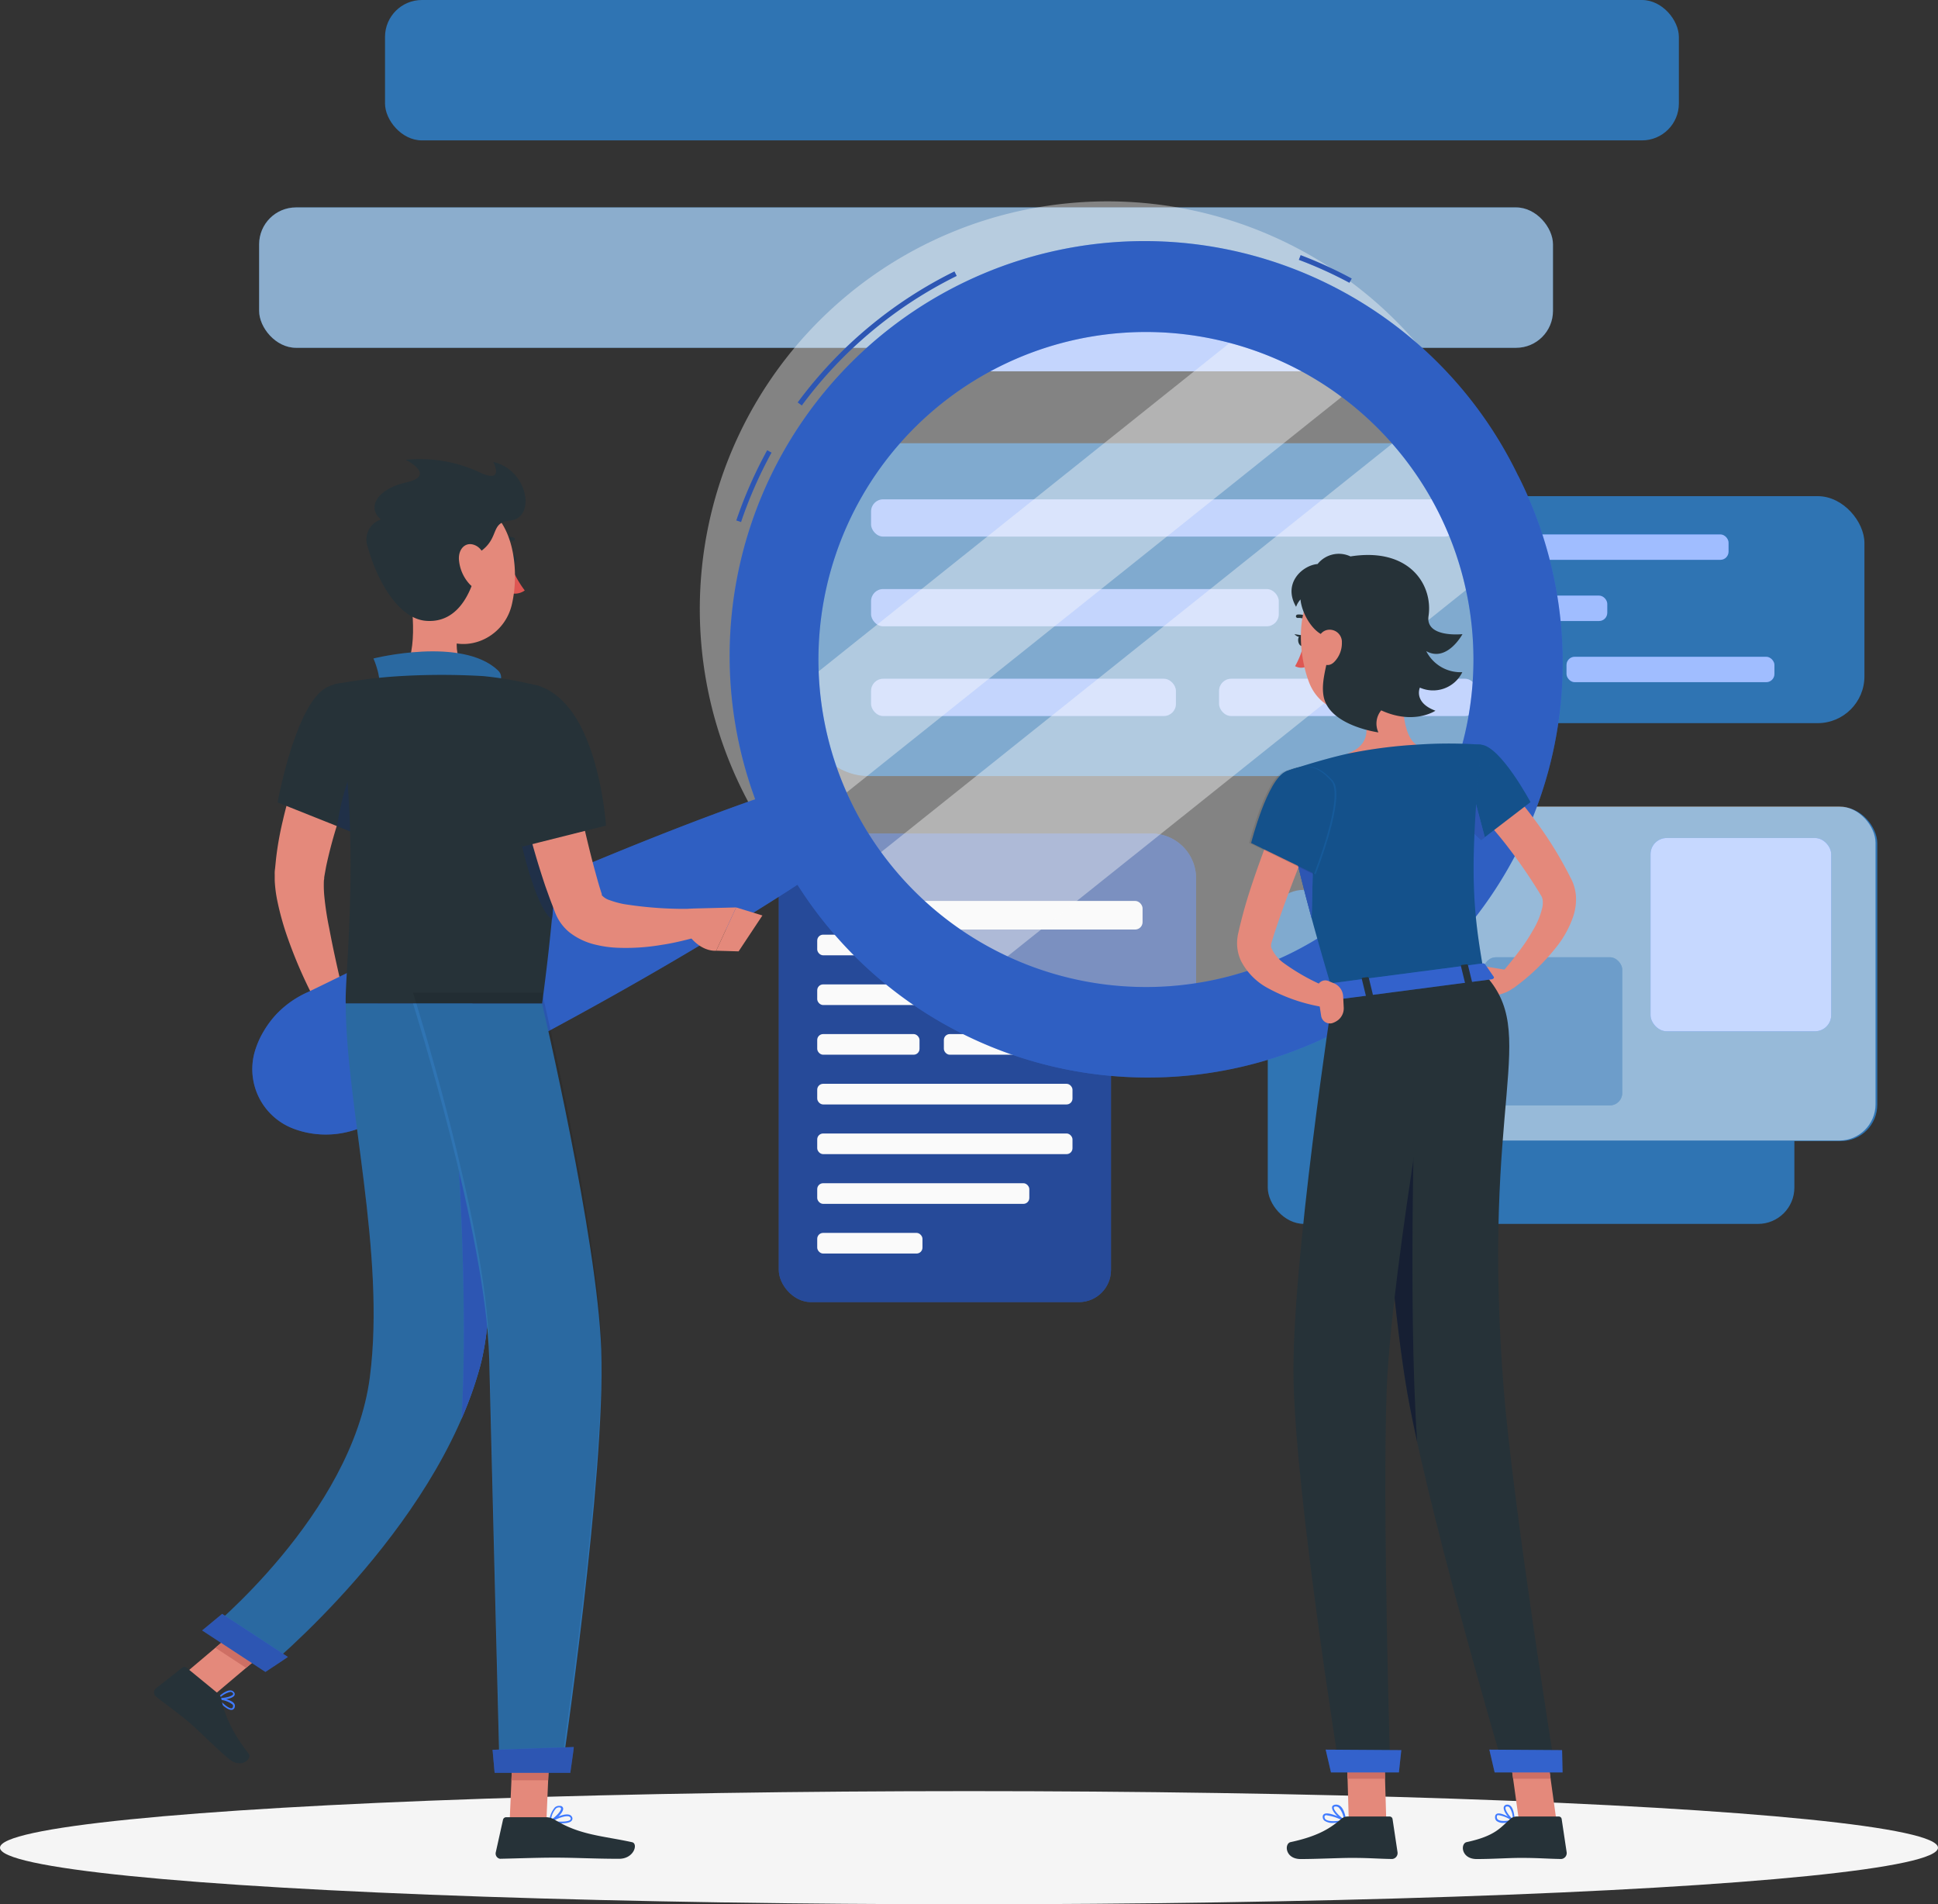 <svg id="Layer_1" data-name="Layer 1" xmlns="http://www.w3.org/2000/svg" viewBox="0 0 387.78 381.01"><rect x="0" y="0" width="387.78" height="381.01" fill="#333333" stroke="none"/><defs><style>.cls-1{fill:#f5f5f5;}.cls-2{fill:#2f74b3;}.cls-3{fill:#407bff;}.cls-4,.cls-8{opacity:0.5;}.cls-10,.cls-5,.cls-8,.cls-9{fill:#fff;}.cls-13,.cls-6{opacity:0.4;}.cls-10,.cls-13,.cls-14,.cls-15,.cls-18,.cls-22,.cls-6,.cls-8,.cls-9{isolation:isolate;}.cls-13,.cls-7{fill:#fafafa;}.cls-9{opacity:0.7;}.cls-10,.cls-14,.cls-15{opacity:0.3;}.cls-11{fill:#165a9a;}.cls-12{fill:#e4897b;}.cls-15{fill:#071e33;}.cls-16{fill:#263238;}.cls-17{fill:#de5753;}.cls-18{opacity:0.1;}.cls-19{fill:#203048;}.cls-20{fill:#ce6f64;}.cls-21{fill:#161f33;}.cls-22{opacity:0.2;}</style></defs><g id="freepik--Shadow--inject-51"><ellipse class="cls-1" cx="193.89" cy="369.69" rx="193.89" ry="11.32"/></g><rect class="cls-2" x="256.22" y="99.27" width="116.84" height="45.42" rx="9.37"/><rect class="cls-3" x="265.96" y="106.93" width="79.91" height="5.08" rx="1.64"/><rect class="cls-3" x="265.96" y="119.17" width="55.64" height="5.08" rx="1.64"/><rect class="cls-3" x="265.96" y="131.41" width="41.6" height="5.08" rx="1.64"/><rect class="cls-3" x="313.45" y="131.41" width="41.6" height="5.08" rx="1.64"/><g class="cls-4"><rect class="cls-5" x="265.96" y="106.93" width="79.91" height="5.08" rx="1.64"/><rect class="cls-5" x="265.96" y="119.17" width="55.64" height="5.08" rx="1.64"/><rect class="cls-5" x="265.96" y="131.41" width="41.6" height="5.08" rx="1.64"/><rect class="cls-5" x="313.45" y="131.41" width="41.6" height="5.08" rx="1.64"/></g><rect class="cls-2" x="160.02" y="88.68" width="138.83" height="66.6" rx="13.74"/><rect class="cls-3" x="174.3" y="99.91" width="117.16" height="7.45" rx="2.41"/><rect class="cls-3" x="174.3" y="117.86" width="81.57" height="7.45" rx="2.41"/><rect class="cls-3" x="174.3" y="135.81" width="60.99" height="7.45" rx="2.41"/><rect class="cls-3" x="243.93" y="135.81" width="51.62" height="7.45" rx="2.41"/><g class="cls-4"><rect class="cls-5" x="174.3" y="99.91" width="117.16" height="7.45" rx="2.41"/><rect class="cls-5" x="174.3" y="117.86" width="81.57" height="7.45" rx="2.41"/><rect class="cls-5" x="174.3" y="135.81" width="60.99" height="7.45" rx="2.41"/><rect class="cls-5" x="243.93" y="135.81" width="51.62" height="7.45" rx="2.41"/></g><rect class="cls-3" x="155.83" y="167.35" width="66.47" height="93.18" rx="6.42"/><rect class="cls-6" x="155.83" y="167.35" width="66.47" height="93.18" rx="6.42"/><rect class="cls-7" x="163.52" y="177.07" width="51.08" height="4.13" rx="1.18"/><rect class="cls-7" x="163.52" y="187.01" width="35.57" height="4.13" rx="1.18"/><rect class="cls-7" x="163.52" y="196.96" width="51.08" height="4.13" rx="1.18"/><rect class="cls-7" x="163.52" y="206.9" width="20.47" height="4.13" rx="1.18"/><rect class="cls-7" x="188.86" y="206.9" width="20.47" height="4.13" rx="1.18"/><rect class="cls-7" x="163.52" y="216.85" width="51.08" height="4.13" rx="1.18"/><rect class="cls-7" x="163.52" y="226.79" width="51.08" height="4.13" rx="1.18"/><rect class="cls-7" x="163.52" y="236.74" width="42.44" height="4.13" rx="1.18"/><rect class="cls-7" x="163.52" y="246.68" width="21.06" height="4.13" rx="1.18"/><path class="cls-3" d="M286.5,213.33H212.11L245,239.5l50.43,19V222.24A8.93,8.93,0,0,0,286.5,213.33Z" transform="translate(-56.11 -46.55)"/><path class="cls-6" d="M286.5,213.33H212.11L245,239.5l50.43,19V222.24A8.93,8.93,0,0,0,286.5,213.33Z" transform="translate(-56.11 -46.55)"/><rect class="cls-7" x="171.23" y="180.26" width="57.39" height="5.72" rx="1.48"/><rect class="cls-2" x="253.67" y="178.04" width="105.37" height="66.84" rx="7.26"/><rect class="cls-2" x="270.26" y="161.46" width="105.37" height="66.84" rx="7.26"/><rect class="cls-8" x="269.91" y="161.36" width="105.37" height="66.84" rx="7.26"/><rect class="cls-3" x="330.26" y="167.67" width="36.15" height="38.67" rx="3.23"/><rect class="cls-9" x="330.26" y="167.67" width="36.15" height="38.67" rx="3.23"/><rect class="cls-2" x="296.89" y="191.53" width="27.71" height="29.64" rx="2.48"/><rect class="cls-10" x="296.89" y="191.53" width="27.71" height="29.64" rx="2.48"/><rect class="cls-11" x="51.85" y="41.5" width="258.89" height="28.09" rx="7.38"/><rect class="cls-8" x="51.85" y="41.5" width="258.89" height="28.09" rx="7.38"/><rect class="cls-3" x="194.3" y="64.62" width="70.25" height="9.67"/><rect class="cls-8" x="194.3" y="64.62" width="70.25" height="9.67"/><rect class="cls-2" x="77.04" width="258.89" height="28.09" rx="7.38"/><path class="cls-12" d="M130.36,194.26c-.88,2-1.85,4.16-2.7,6.27s-1.73,4.28-2.5,6.44a90.77,90.77,0,0,0-3.79,12.93l-.29,1.6-.1.6a2.08,2.08,0,0,1-.06.59,23.72,23.72,0,0,0,.06,2.92,58.9,58.9,0,0,0,1,6.63c.84,4.53,1.91,9.2,3,13.8l-5.13,2a92.43,92.43,0,0,1-6.09-13.59,56.78,56.78,0,0,1-2.12-7.47,26.57,26.57,0,0,1-.56-4.26v-1.21a6,6,0,0,1,.07-1.19l.2-2a63.83,63.83,0,0,1,1.37-7.65c.56-2.5,1.28-4.93,2-7.33s1.62-4.76,2.57-7.08c.47-1.16,1-2.31,1.46-3.46a38.32,38.32,0,0,1,1.64-3.48Z" transform="translate(-56.11 -46.55)"/><path class="cls-12" d="M124.71,244.69l3.9,3.81-8.51,4s-2.06-3.61-.63-6.87Z" transform="translate(-56.11 -46.55)"/><polygon class="cls-12" points="75.65 207.62 68.46 210.56 64 205.91 72.5 201.95 75.65 207.62"/><path class="cls-13" d="M277.69,250a81.58,81.58,0,1,1,.05,0Z" transform="translate(-56.11 -46.55)"/><path class="cls-13" d="M329.79,121.79l-109.5,87.49c-.46-1-.91-2-1.33-3a71.1,71.1,0,0,1-5.21-20.48h0l94.58-75.57A71.13,71.13,0,0,1,329.79,121.79Z" transform="translate(-56.11 -46.55)"/><path class="cls-13" d="M355.06,160.12,252.11,242.37a71.84,71.84,0,0,1-24.77-21.28l112.41-89.82A72,72,0,0,1,355.06,160.12Z" transform="translate(-56.11 -46.55)"/><path class="cls-3" d="M204.39,151l-.95-.32a87.86,87.86,0,0,1,6.18-14.05l.87.48A86.71,86.71,0,0,0,204.39,151Zm12.14-23.34-.81-.59a86.69,86.69,0,0,1,31.37-26.21l.45.9a85.71,85.71,0,0,0-31,25.93Zm109.59-24.53A83.68,83.68,0,0,0,316,98.54l.36-.94a84.91,84.91,0,0,1,10.22,4.68Z" transform="translate(-56.11 -46.55)"/><path class="cls-14" d="M204.39,151l-.95-.32a87.86,87.86,0,0,1,6.18-14.05l.87.48A86.71,86.71,0,0,0,204.39,151Zm12.14-23.34-.81-.59a86.69,86.69,0,0,1,31.37-26.21l.45.9a85.71,85.71,0,0,0-31,25.93Zm109.59-24.53A83.68,83.68,0,0,0,316,98.54l.36-.94a84.91,84.91,0,0,1,10.22,4.68Z" transform="translate(-56.11 -46.55)"/><path class="cls-3" d="M359.87,141.74a83,83,0,0,0-152.65,64.73c-6.68,2.34-13.28,4.85-19.84,7.44q-14.19,5.63-28.12,11.76c-9.28,4.11-18.52,8.3-27.67,12.68-4.59,2.15-9.12,4.42-13.69,6.62a19.76,19.76,0,0,0-6.34,4.35,19.13,19.13,0,0,0-2.57,3.37,17.45,17.45,0,0,0-2,4.63,12.73,12.73,0,0,0,7.33,14.85,17.76,17.76,0,0,0,4.86,1.26,18.88,18.88,0,0,0,4.25,0,19.63,19.63,0,0,0,7.3-2.39c4.53-2.29,9.09-4.5,13.59-6.85,9-4.59,18-9.38,26.89-14.24S189,240,197.68,234.78c6-3.63,12.06-7.34,18-11.22a83,83,0,0,0,144.21-81.82Zm-45.46,95.53a65.53,65.53,0,1,1,29.75-87.78,65.53,65.53,0,0,1-29.75,87.78Z" transform="translate(-56.11 -46.55)"/><path class="cls-15" d="M359.87,141.74a83,83,0,0,0-152.65,64.73c-6.68,2.34-13.28,4.85-19.84,7.44q-14.19,5.63-28.12,11.76c-9.28,4.11-18.52,8.3-27.67,12.68-4.59,2.15-9.12,4.42-13.69,6.62a19.76,19.76,0,0,0-6.34,4.35,19.13,19.13,0,0,0-2.57,3.37,17.45,17.45,0,0,0-2,4.63,12.73,12.73,0,0,0,7.33,14.85,17.76,17.76,0,0,0,4.86,1.26,18.88,18.88,0,0,0,4.25,0,19.63,19.63,0,0,0,7.3-2.39c4.53-2.29,9.09-4.5,13.59-6.85,9-4.59,18-9.38,26.89-14.24S189,240,197.68,234.78c6-3.63,12.06-7.34,18-11.22a83,83,0,0,0,144.21-81.82Zm-45.46,95.53a65.53,65.53,0,1,1,29.75-87.78,65.53,65.53,0,0,1-29.75,87.78Z" transform="translate(-56.11 -46.55)"/><path class="cls-16" d="M158,158.55c0,.59.31,1.07.7,1.07s.7-.48.7-1.07-.31-1.07-.7-1.07S158,158,158,158.55Z" transform="translate(-56.11 -46.55)"/><path class="cls-17" d="M158.28,159.62a21.37,21.37,0,0,0,2.83,5.07,3.39,3.39,0,0,1-2.83.53Z" transform="translate(-56.11 -46.55)"/><path class="cls-16" d="M155.93,155.26a.37.37,0,0,1-.29-.14.36.36,0,0,1,.08-.49,3.41,3.41,0,0,1,3.13-.53.35.35,0,0,1,.25.43.36.36,0,0,1-.43.25l-.07,0a2.73,2.73,0,0,0-2.47.45A.36.36,0,0,1,155.93,155.26Z" transform="translate(-56.11 -46.55)"/><path class="cls-12" d="M137.8,163c1,5.37,2.1,15.22-1.66,18.81,0,0,1.47,5.45,11.46,5.45,11,0,5.24-5.45,5.24-5.45-6-1.44-5.83-5.88-4.79-10.06Z" transform="translate(-56.11 -46.55)"/><path class="cls-2" d="M131.65,184.64c1.19-1.85-.81-6.34-.81-6.34s17.68-4.45,24.91,2.38c1.5,1.41-.16,3.49-.16,3.49Z" transform="translate(-56.11 -46.55)"/><path class="cls-18" d="M131.65,184.64c1.19-1.85-.81-6.34-.81-6.34s17.68-4.45,24.91,2.38c1.5,1.41-.16,3.49-.16,3.49Z" transform="translate(-56.11 -46.55)"/><path class="cls-3" d="M102.4,388.67c-.93,0-2.42-1.55-2.86-2.13a.17.17,0,0,1,0-.19.17.17,0,0,1,.16-.09c.11,0,2.56.22,3.23,1.09a.79.79,0,0,1,.16.66.72.72,0,0,1-.52.65Zm-2.32-2c.73.84,1.9,1.79,2.4,1.67,0,0,.2,0,.26-.37a.43.43,0,0,0-.1-.38,4.66,4.66,0,0,0-2.56-.94Z" transform="translate(-56.11 -46.55)"/><path class="cls-3" d="M100.19,386.65a2.44,2.44,0,0,1-.54,0,.16.16,0,0,1-.14-.11.19.19,0,0,1,0-.18c.07-.06,1.54-1.59,2.65-1.59h0a.91.91,0,0,1,.71.3.57.57,0,0,1,.14.7C102.72,386.33,101.19,386.65,100.19,386.65Zm-.13-.35c1,0,2.45-.31,2.69-.75,0,0,.07-.13-.09-.29a.58.58,0,0,0-.46-.19h0A4.29,4.29,0,0,0,100.06,386.3Z" transform="translate(-56.11 -46.55)"/><path class="cls-3" d="M168.39,411.37a14.28,14.28,0,0,1-2.26-.21A.15.15,0,0,1,166,411a.18.18,0,0,1,.08-.18c.11-.06,2.67-1.53,3.9-1.19a.86.86,0,0,1,.55.4.66.66,0,0,1,0,.76C170.24,411.24,169.33,411.37,168.39,411.37Zm-1.69-.47c1.36.2,3.22.19,3.56-.29.05-.06.09-.17,0-.38a.61.61,0,0,0-.34-.25C169.14,409.78,167.59,410.44,166.7,410.9Z" transform="translate(-56.11 -46.55)"/><path class="cls-3" d="M166.17,411.17h-.1A.16.16,0,0,1,166,411a4.92,4.92,0,0,1,1.14-2.83,1.26,1.26,0,0,1,1-.29.58.58,0,0,1,.65.48c.13.83-1.62,2.42-2.51,2.82Zm1.79-3a.94.94,0,0,0-.6.22,4,4,0,0,0-1,2.27c.9-.55,2.1-1.79,2-2.29,0,0,0-.17-.34-.2Z" transform="translate(-56.11 -46.55)"/><polygon class="cls-12" points="101.98 364.44 109.33 364.44 110.06 347.43 102.71 347.43 101.98 364.44"/><polygon class="cls-12" points="36.53 335.24 42.67 339.26 56.23 327.81 50.08 323.78 36.53 335.24"/><path class="cls-16" d="M99.79,385.43l-6.38-5.23a.63.63,0,0,0-.8,0l-5.26,4.13a1.08,1.08,0,0,0-.17,1.52,1.37,1.37,0,0,0,.17.17c2.26,1.79,3.45,2.55,6.26,4.85,1.73,1.41,6,5.73,8.41,7.68s4.62-.15,3.82-1.16c-3.59-4.55-5-8.44-5.41-10.85A1.8,1.8,0,0,0,99.79,385.43Z" transform="translate(-56.11 -46.55)"/><path class="cls-16" d="M165.39,410.14h-8a.65.65,0,0,0-.63.5l-1.45,6.53a1.07,1.07,0,0,0,.8,1.28,1.15,1.15,0,0,0,.26,0c2.89-.05,7.07-.22,10.71-.22,4.25,0,7.93.23,12.91.23,3,0,3.86-3.05,2.59-3.32-5.74-1.26-10.44-1.39-15.4-4.46A3.45,3.45,0,0,0,165.39,410.14Z" transform="translate(-56.11 -46.55)"/><path class="cls-16" d="M121.66,184c-6.37,3-10,23.1-10,23.1l15.57,6.21a115.73,115.73,0,0,0,5.51-17.15C134.88,186.9,128.18,180.9,121.66,184Z" transform="translate(-56.11 -46.55)"/><path class="cls-19" d="M129.92,195.33c-3.85,3.9-5.61,11.54-6.38,16.51l3.73,1.49a117.17,117.17,0,0,0,5.4-16.65C132.34,194.56,131.52,193.71,129.92,195.33Z" transform="translate(-56.11 -46.55)"/><path class="cls-16" d="M164.14,183.86s7.82,8.84.44,63.5H125.29c-.27-6,3.52-35.45-2.3-63.87a100.13,100.13,0,0,1,13.15-1.66,141,141,0,0,1,16.7,0A73.54,73.54,0,0,1,164.14,183.86Z" transform="translate(-56.11 -46.55)"/><path class="cls-19" d="M167.73,205.08l-6.62-11.41a58.21,58.21,0,0,0-1.55,16.27c.18,3.92,3.77,18.44,7,20.56A229.6,229.6,0,0,0,167.73,205.08Z" transform="translate(-56.11 -46.55)"/><path class="cls-12" d="M168.65,191.67c1,4.86,2,9.84,3.07,14.72s2.18,9.78,3.47,14.51c.33,1.17.64,2.37,1,3.49l.27.86.13.43v-.05c-.07-.09-.15-.1-.09,0a3.33,3.33,0,0,0,1.52,1,18.48,18.48,0,0,0,2.91.81,77.77,77.77,0,0,0,14.3.93l1,5.44c-1.34.43-2.59.74-3.91,1.05s-2.62.57-4,.77a42.24,42.24,0,0,1-8.33.56,22.3,22.3,0,0,1-4.6-.6,13.45,13.45,0,0,1-5.28-2.45,9.55,9.55,0,0,1-2.47-3c-.16-.3-.3-.64-.43-.93l-.18-.47-.37-1c-.51-1.27-.93-2.52-1.39-3.77-1.69-5-3.1-10-4.34-15.09s-2.31-10.07-3.2-15.24Z" transform="translate(-56.11 -46.55)"/><path class="cls-16" d="M154.33,189.22c-2.07,6.71,6.32,26.72,6.32,26.72l16.71-4.2s-.64-10.4-4.45-18.65C167.17,180.65,156.81,181.17,154.33,189.22Z" transform="translate(-56.11 -46.55)"/><path class="cls-12" d="M195.09,228.32l8.32-.21-4,8.66s-3.39.45-6.17-4.12l-2.93-3.5,3.37-.67A7.43,7.43,0,0,1,195.09,228.32Z" transform="translate(-56.11 -46.55)"/><polygon class="cls-12" points="152.55 183.17 147.79 190.35 143.3 190.22 147.3 181.56 152.55 183.17"/><polygon class="cls-20" points="110.06 347.43 109.68 356.2 102.33 356.2 102.71 347.43 110.06 347.43"/><polygon class="cls-20" points="50.08 323.78 56.23 327.81 49.23 333.71 43.09 329.69 50.08 323.78"/><path class="cls-12" d="M138.26,157.28c.44,7.27.33,11.56,4,15.29,5.52,5.63,14.51,2.3,16.25-5,1.57-6.54.59-17.34-6.53-20.24a10,10,0,0,0-13.72,9.95Z" transform="translate(-56.11 -46.55)"/><path class="cls-16" d="M129.7,156c1.81,6.63,6.07,14.27,11.58,14.76,6.84.6,9.93-6.47,10.83-13.77,4.1-2.81,1.95-5.9,6.06-6.29,5.28-.5,3.59-10.16-3.36-11.71,0,0,2.33,4.35-2.56,2.15a28.18,28.18,0,0,0-14.94-2.59s6.24,3.12.14,4.51-7.92,5.15-5.11,7.42A4.24,4.24,0,0,0,129.7,156Z" transform="translate(-56.11 -46.55)"/><path class="cls-12" d="M147.94,158.49a8.17,8.17,0,0,0,2.07,4.87c1.6,1.77,3.27.67,3.55-1.48.26-1.93-.27-5.18-2.23-6.16S147.81,156.31,147.94,158.49Z" transform="translate(-56.11 -46.55)"/><path class="cls-2" d="M150.64,247.36s7.16,51.85,1.52,72.63c-8.94,32.9-43.12,60.67-43.12,60.67l-11.59-7.6s29.11-23.45,32.67-51c3.2-24.73-4.83-54.64-4.83-74.71Z" transform="translate(-56.11 -46.55)"/><path class="cls-18" d="M150.64,247.36s7.16,51.85,1.52,72.63c-8.94,32.9-43.12,60.67-43.12,60.67l-11.59-7.6s29.11-23.45,32.67-51c3.2-24.73-4.83-54.64-4.83-74.71Z" transform="translate(-56.11 -46.55)"/><path class="cls-3" d="M153.6,277a48.73,48.73,0,0,0-6.27-6c1.22,16.83,2.22,41.76,1.11,59.47A76.19,76.19,0,0,0,152.16,320C154.91,309.85,154.62,292.32,153.6,277Z" transform="translate(-56.11 -46.55)"/><path class="cls-14" d="M153.6,277a48.73,48.73,0,0,0-6.27-6c1.22,16.83,2.22,41.76,1.11,59.47A76.19,76.19,0,0,0,152.16,320C154.91,309.85,154.62,292.32,153.6,277Z" transform="translate(-56.11 -46.55)"/><path class="cls-3" d="M113.71,378.07c.05,0-4.49,3-4.49,3l-12.66-8.3,4-3.31Z" transform="translate(-56.11 -46.55)"/><path class="cls-14" d="M113.71,378.07c.05,0-4.49,3-4.49,3l-12.66-8.3,4-3.31Z" transform="translate(-56.11 -46.55)"/><path class="cls-2" d="M164.58,247.36s11.06,46.9,11.84,69.31c.88,25.12-7.89,84.38-7.89,84.38H156.08s-1.53-59.72-2.08-82.6c-.61-24.95-15.25-71.09-15.25-71.09Z" transform="translate(-56.11 -46.55)"/><path class="cls-18" d="M164.58,245.17s11.06,46.9,11.84,69.31c.88,25.12-7.89,84.38-7.89,84.38H156.08s-1.53-59.72-2.08-82.6c-.61-24.95-15.25-71.09-15.25-71.09Z" transform="translate(-56.11 -46.55)"/><path class="cls-3" d="M170.92,396.1c.06,0-.7,5.16-.7,5.16H155.08l-.41-4.61Z" transform="translate(-56.11 -46.55)"/><path class="cls-14" d="M170.92,396.1c.06,0-.7,5.16-.7,5.16H155.08l-.41-4.61Z" transform="translate(-56.11 -46.55)"/><path class="cls-12" d="M356,202.29c.85.8,1.52,1.48,2.22,2.24s1.36,1.5,2,2.27c1.3,1.53,2.52,3.14,3.7,4.76a76.27,76.27,0,0,1,6.27,10.26l.37.73a7.05,7.05,0,0,1,.45,1.1,9.14,9.14,0,0,1,.44,2.26,10.86,10.86,0,0,1-.55,4,20.25,20.25,0,0,1-3.21,5.92,42.52,42.52,0,0,1-8.8,8.46l-2.49-2.86c1.17-1.37,2.39-2.84,3.48-4.31a36.67,36.67,0,0,0,3-4.5,15.68,15.68,0,0,0,1.82-4.42,4.63,4.63,0,0,0,.07-1.7,2.53,2.53,0,0,0-.18-.55,1.59,1.59,0,0,0-.13-.22l-.32-.54a105.06,105.06,0,0,0-6.27-9.11c-1.11-1.47-2.3-2.88-3.5-4.27-.59-.7-1.2-1.38-1.81-2.06s-1.27-1.36-1.8-1.89Z" transform="translate(-56.11 -46.55)"/><path class="cls-12" d="M357.36,240.59l-7.47-1.22,3.91,6.54s4.81-.17,6.18-3Z" transform="translate(-56.11 -46.55)"/><polygon class="cls-12" points="288.26 195.84 291.82 201.15 297.69 199.36 293.78 192.82 288.26 195.84"/><path class="cls-3" d="M357,411.28a2.15,2.15,0,0,1-1.43-.39,1,1,0,0,1-.29-.94.58.58,0,0,1,.35-.5c.87-.39,3.15,1.07,3.41,1.24a.16.16,0,0,1,.07.18.16.16,0,0,1-.13.14A8.82,8.82,0,0,1,357,411.28Zm-1-1.55h-.22a.25.25,0,0,0-.15.23.66.66,0,0,0,.18.63c.38.34,1.36.39,2.67.13A6.53,6.53,0,0,0,356,409.73Z" transform="translate(-56.11 -46.55)"/><path class="cls-3" d="M359,411h-.09c-.71-.41-2.08-2-1.91-2.87a.65.65,0,0,1,.6-.5.9.9,0,0,1,.75.24c.82.72.83,2.88.83,3a.19.19,0,0,1-.09.15Zm-1.28-3h-.08c-.22,0-.27.12-.29.21-.1.51.75,1.73,1.46,2.3a4.05,4.05,0,0,0-.69-2.36.58.58,0,0,0-.45-.15Z" transform="translate(-56.11 -46.55)"/><path class="cls-3" d="M322.92,411.28a2.76,2.76,0,0,1-1.81-.46,1,1,0,0,1-.33-.86.58.58,0,0,1,.3-.47c.93-.52,3.91,1,4.25,1.19a.2.2,0,0,1,.09.19.17.17,0,0,1-.14.14A12.55,12.55,0,0,1,322.92,411.28Zm-1.33-1.55a.64.64,0,0,0-.33.07.21.21,0,0,0-.12.19.65.65,0,0,0,.2.57c.46.41,1.69.48,3.35.2a9.77,9.77,0,0,0-3.1-1Z" transform="translate(-56.11 -46.55)"/><path class="cls-3" d="M325.25,411h-.08c-.89-.4-2.66-2-2.52-2.87,0-.2.18-.45.67-.5a1.31,1.31,0,0,1,1,.31c.94.78,1.12,2.8,1.12,2.89a.17.17,0,0,1-.07.16A.17.17,0,0,1,325.25,411Zm-1.79-3h-.11c-.32,0-.34.16-.35.2-.08.51,1.12,1.78,2,2.33a4.23,4.23,0,0,0-1-2.31A.9.9,0,0,0,323.46,408Z" transform="translate(-56.11 -46.55)"/><path class="cls-12" d="M337.07,179.3c-.29,4.52-1.07,13.7,2.4,16.24,0,0-.63,4.63-8.82,5.71-9,1.17-4.89-3.91-4.89-3.91,4.77-1.82,4.16-5.45,2.86-8.77Z" transform="translate(-56.11 -46.55)"/><path class="cls-16" d="M318.44,171.31a.32.32,0,0,1-.26-.12,2.82,2.82,0,0,0-2.35-1,.36.36,0,0,1-.41-.28v0a.36.36,0,0,1,.31-.4,3.48,3.48,0,0,1,3,1.26.36.36,0,0,1-.05.51.35.35,0,0,1-.22.08Z" transform="translate(-56.11 -46.55)"/><path class="cls-17" d="M316.88,175.74a16.1,16.1,0,0,1-1.63,4.1,2.59,2.59,0,0,0,2.19.12Z" transform="translate(-56.11 -46.55)"/><path class="cls-16" d="M317.28,174.64c.08.6-.17,1.12-.56,1.18s-.78-.4-.85-1,.17-1.12.56-1.17S317.21,174,317.28,174.64Z" transform="translate(-56.11 -46.55)"/><path class="cls-16" d="M316.61,173.66l-1.49-.23S316,174.46,316.61,173.66Z" transform="translate(-56.11 -46.55)"/><polygon class="cls-12" points="277.38 364.29 269.88 364.29 269.38 346.94 276.88 346.94 277.38 364.29"/><polygon class="cls-12" points="311.43 364.29 303.93 364.29 301.52 346.94 309.02 346.94 311.43 364.29"/><path class="cls-16" d="M359.58,410H368a.59.59,0,0,1,.59.51l1,6.67a1.19,1.19,0,0,1-1.06,1.32h-.14c-2.93-.05-4.35-.22-8.05-.22-2.28,0-5.61.23-8.75.23s-3.31-3.11-2-3.39c5.87-1.26,6.8-3,8.77-4.67A1.94,1.94,0,0,1,359.58,410Z" transform="translate(-56.11 -46.55)"/><path class="cls-16" d="M325.74,410h8.41a.6.6,0,0,1,.6.51l1,6.67a1.19,1.19,0,0,1-1.06,1.32h-.14c-2.93-.05-4.35-.22-8.05-.22-2.28,0-7,.23-10.14.23s-3.31-3.11-2-3.39c5.87-1.26,8.18-3,10.16-4.67A1.94,1.94,0,0,1,325.74,410Z" transform="translate(-56.11 -46.55)"/><polygon class="cls-20" points="269.38 346.94 269.64 355.89 277.14 355.89 276.88 346.94 269.38 346.94"/><polygon class="cls-20" points="309.02 346.94 301.52 346.94 302.77 355.89 310.26 355.89 309.02 346.94"/><path class="cls-12" d="M337.17,169.94c.51,7.42.88,10.55-2.34,14.82-4.85,6.41-14.07,5.42-16.79-1.7-2.45-6.41-2.87-17.46,3.95-21.34a10.16,10.16,0,0,1,15.18,8.22Z" transform="translate(-56.11 -46.55)"/><path class="cls-16" d="M341.49,176.83c4.16,2.32,7.25-3.4,7.25-3.4s-7.46.81-6.79-3.63c.88-5.89-3.34-13.05-13.92-12.13-.59.05-1.15.12-1.7.21a5.44,5.44,0,0,0-6.58,1.52c-3,.25-7.05,3.83-4.3,8.56a4.33,4.33,0,0,1,.88-1.47c.23,2.77,2.65,7.17,5.67,7.46.65,3.79-1.87,8.18-1,12.14,1.29,5.71,10.92,7,10.92,7a4.16,4.16,0,0,1,.56-4.41c6.54,3,10.85.07,10.85.07-4.46-1.66-3.11-4.62-3.11-4.62a6.51,6.51,0,0,0,8.49-3.09A7.69,7.69,0,0,1,341.49,176.83Z" transform="translate(-56.11 -46.55)"/><path class="cls-12" d="M324.61,175.09a5.36,5.36,0,0,1-1.5,3.87c-1.32,1.37-2.94.41-3.38-1.34-.39-1.58-.17-4.19,1.55-4.91a2.44,2.44,0,0,1,3.16,1.38A2.3,2.3,0,0,1,324.61,175.09Z" transform="translate(-56.11 -46.55)"/><path class="cls-16" d="M330.84,244.22s1.9,49.36,6.42,78.34c3.64,23.42,19.81,78.14,19.81,78.14h10.22s-8.43-52.85-10.28-76c-4.68-58.59,7.47-71.17-4-83.37Z" transform="translate(-56.11 -46.55)"/><path class="cls-21" d="M339.38,259.83s-4.62-.8-7.32,8c1,16.67,2.71,38.79,5.2,54.73.55,3.55,1.39,7.83,2.42,12.52C337.73,306.92,339.38,259.83,339.38,259.83Z" transform="translate(-56.11 -46.55)"/><path class="cls-16" d="M322.87,245.26s-8.42,54.61-7.93,77.46c.51,23.77,9.22,78,9.22,78h10.13s-1.6-52.82-.71-76.16c1-25.45,11.39-82.17,11.39-82.17Z" transform="translate(-56.11 -46.55)"/><polygon class="cls-3" points="312.66 354.63 299.07 354.63 298.01 350.07 312.56 350.17 312.66 354.63"/><polygon class="cls-22" points="312.66 354.63 299.07 354.63 298.01 350.07 312.56 350.17 312.66 354.63"/><path class="cls-11" d="M352.5,195.55c3.91.38,9.85,11.49,9.85,11.49l-9.87,7.57s-8.17-7.17-7.2-11.2C346.29,199.22,348.75,195.2,352.5,195.55Z" transform="translate(-56.11 -46.55)"/><path class="cls-18" d="M352.5,195.55c3.91.38,9.85,11.49,9.85,11.49l-9.87,7.57s-8.17-7.17-7.2-11.2C346.29,199.22,348.75,195.2,352.5,195.55Z" transform="translate(-56.11 -46.55)"/><path class="cls-3" d="M349.55,200.33a10.2,10.2,0,0,0-3.06-.34,17.17,17.17,0,0,0-1.21,3.42c-1,4,7.2,11.2,7.2,11.2l.73-.56Z" transform="translate(-56.11 -46.55)"/><path class="cls-14" d="M349.55,200.33a10.2,10.2,0,0,0-3.06-.34,17.17,17.17,0,0,0-1.21,3.42c-1,4,7.2,11.2,7.2,11.2l.73-.56Z" transform="translate(-56.11 -46.55)"/><path class="cls-12" d="M319.52,211c-2.85,7.21-5.85,14.54-8.24,21.77-.16.46-.29.9-.43,1.35l-.34,1.11a1.89,1.89,0,0,0,0,1,7.5,7.5,0,0,0,2.59,3.1,42.06,42.06,0,0,0,9.69,5.19l-.9,3.68a34.67,34.67,0,0,1-12.08-3.94,12.9,12.9,0,0,1-5.39-5.46,8.38,8.38,0,0,1-.69-4.76,5.58,5.58,0,0,1,.1-.59l.1-.42.17-.76c.12-.51.24-1,.37-1.5,1-4,2.28-7.8,3.63-11.57s2.76-7.49,4.35-11.2Z" transform="translate(-56.11 -46.55)"/><path class="cls-11" d="M313.45,200.88s-3.38,1.71,9.42,44.38l30.18-3.94c-2.12-12.22-3.12-19.79-.55-45.77a91,91,0,0,0-13,0,95.81,95.81,0,0,0-13.71,1.8C320,198.64,313.45,200.88,313.45,200.88Z" transform="translate(-56.11 -46.55)"/><path class="cls-18" d="M313.45,200.88s-3.38,1.71,9.42,44.38l30.18-3.94c-2.12-12.22-3.12-19.79-.55-45.77a91,91,0,0,0-13,0,95.81,95.81,0,0,0-13.71,1.8C320,198.64,313.45,200.88,313.45,200.88Z" transform="translate(-56.11 -46.55)"/><path class="cls-3" d="M353.27,239.49,355,242c.13.2-.09.44-.43.49l-31.65,4.14c-.27,0-.52-.07-.56-.24l-.62-2.67c-.05-.18.17-.37.47-.41l30.56-4A.55.55,0,0,1,353.27,239.49Z" transform="translate(-56.11 -46.55)"/><path class="cls-22" d="M353.27,239.49,355,242c.13.2-.09.44-.43.49l-31.65,4.14c-.27,0-.52-.07-.56-.24l-.62-2.67c-.05-.18.17-.37.47-.41l30.56-4A.55.55,0,0,1,353.27,239.49Z" transform="translate(-56.11 -46.55)"/><path class="cls-16" d="M349.61,243.44l.82-.11c.16,0,.27-.12.25-.22l-.84-3.46a.3.3,0,0,0-.34-.14l-.82.1c-.17,0-.28.12-.25.23l.84,3.45C349.29,243.4,349.45,243.46,349.61,243.44Z" transform="translate(-56.11 -46.55)"/><path class="cls-16" d="M329.77,246l.82-.11c.16,0,.28-.12.25-.22l-.84-3.46a.32.32,0,0,0-.34-.15l-.82.11c-.16,0-.28.12-.25.22l.84,3.46C329.45,246,329.61,246.06,329.77,246Z" transform="translate(-56.11 -46.55)"/><path class="cls-3" d="M314.86,215.36c.83,3.86,2,8.75,3.71,14.94l.37-15.69Z" transform="translate(-56.11 -46.55)"/><path class="cls-14" d="M314.86,215.36c.83,3.86,2,8.75,3.71,14.94l.37-15.69Z" transform="translate(-56.11 -46.55)"/><path class="cls-11" d="M313.45,200.88c-3.75,1.51-7,14.34-7,14.34l12.9,6.28s6.23-15.69,3.44-18.75S317.77,199.15,313.45,200.88Z" transform="translate(-56.11 -46.55)"/><path class="cls-18" d="M313.06,200.88c-3.75,1.51-7,14.34-7,14.34L319,221.5s6.23-15.69,3.44-18.75S317.38,199.15,313.06,200.88Z" transform="translate(-56.11 -46.55)"/><polygon class="cls-3" points="279.91 354.63 266.32 354.63 265.26 350.07 280.39 350.17 279.91 354.63"/><polygon class="cls-22" points="279.91 354.63 266.32 354.63 265.26 350.07 280.39 350.17 279.91 354.63"/><path class="cls-12" d="M323,243.28l-1.09-.45a1.64,1.64,0,0,0-2.14.9,1.68,1.68,0,0,0-.1.86l.79,5.21a1.79,1.79,0,0,0,2,1.51,2.14,2.14,0,0,0,.34-.09,3.82,3.82,0,0,0,1.1-.61,3,3,0,0,0,1.08-2.48l-.11-2.16A3,3,0,0,0,323,243.28Z" transform="translate(-56.11 -46.55)"/></svg>